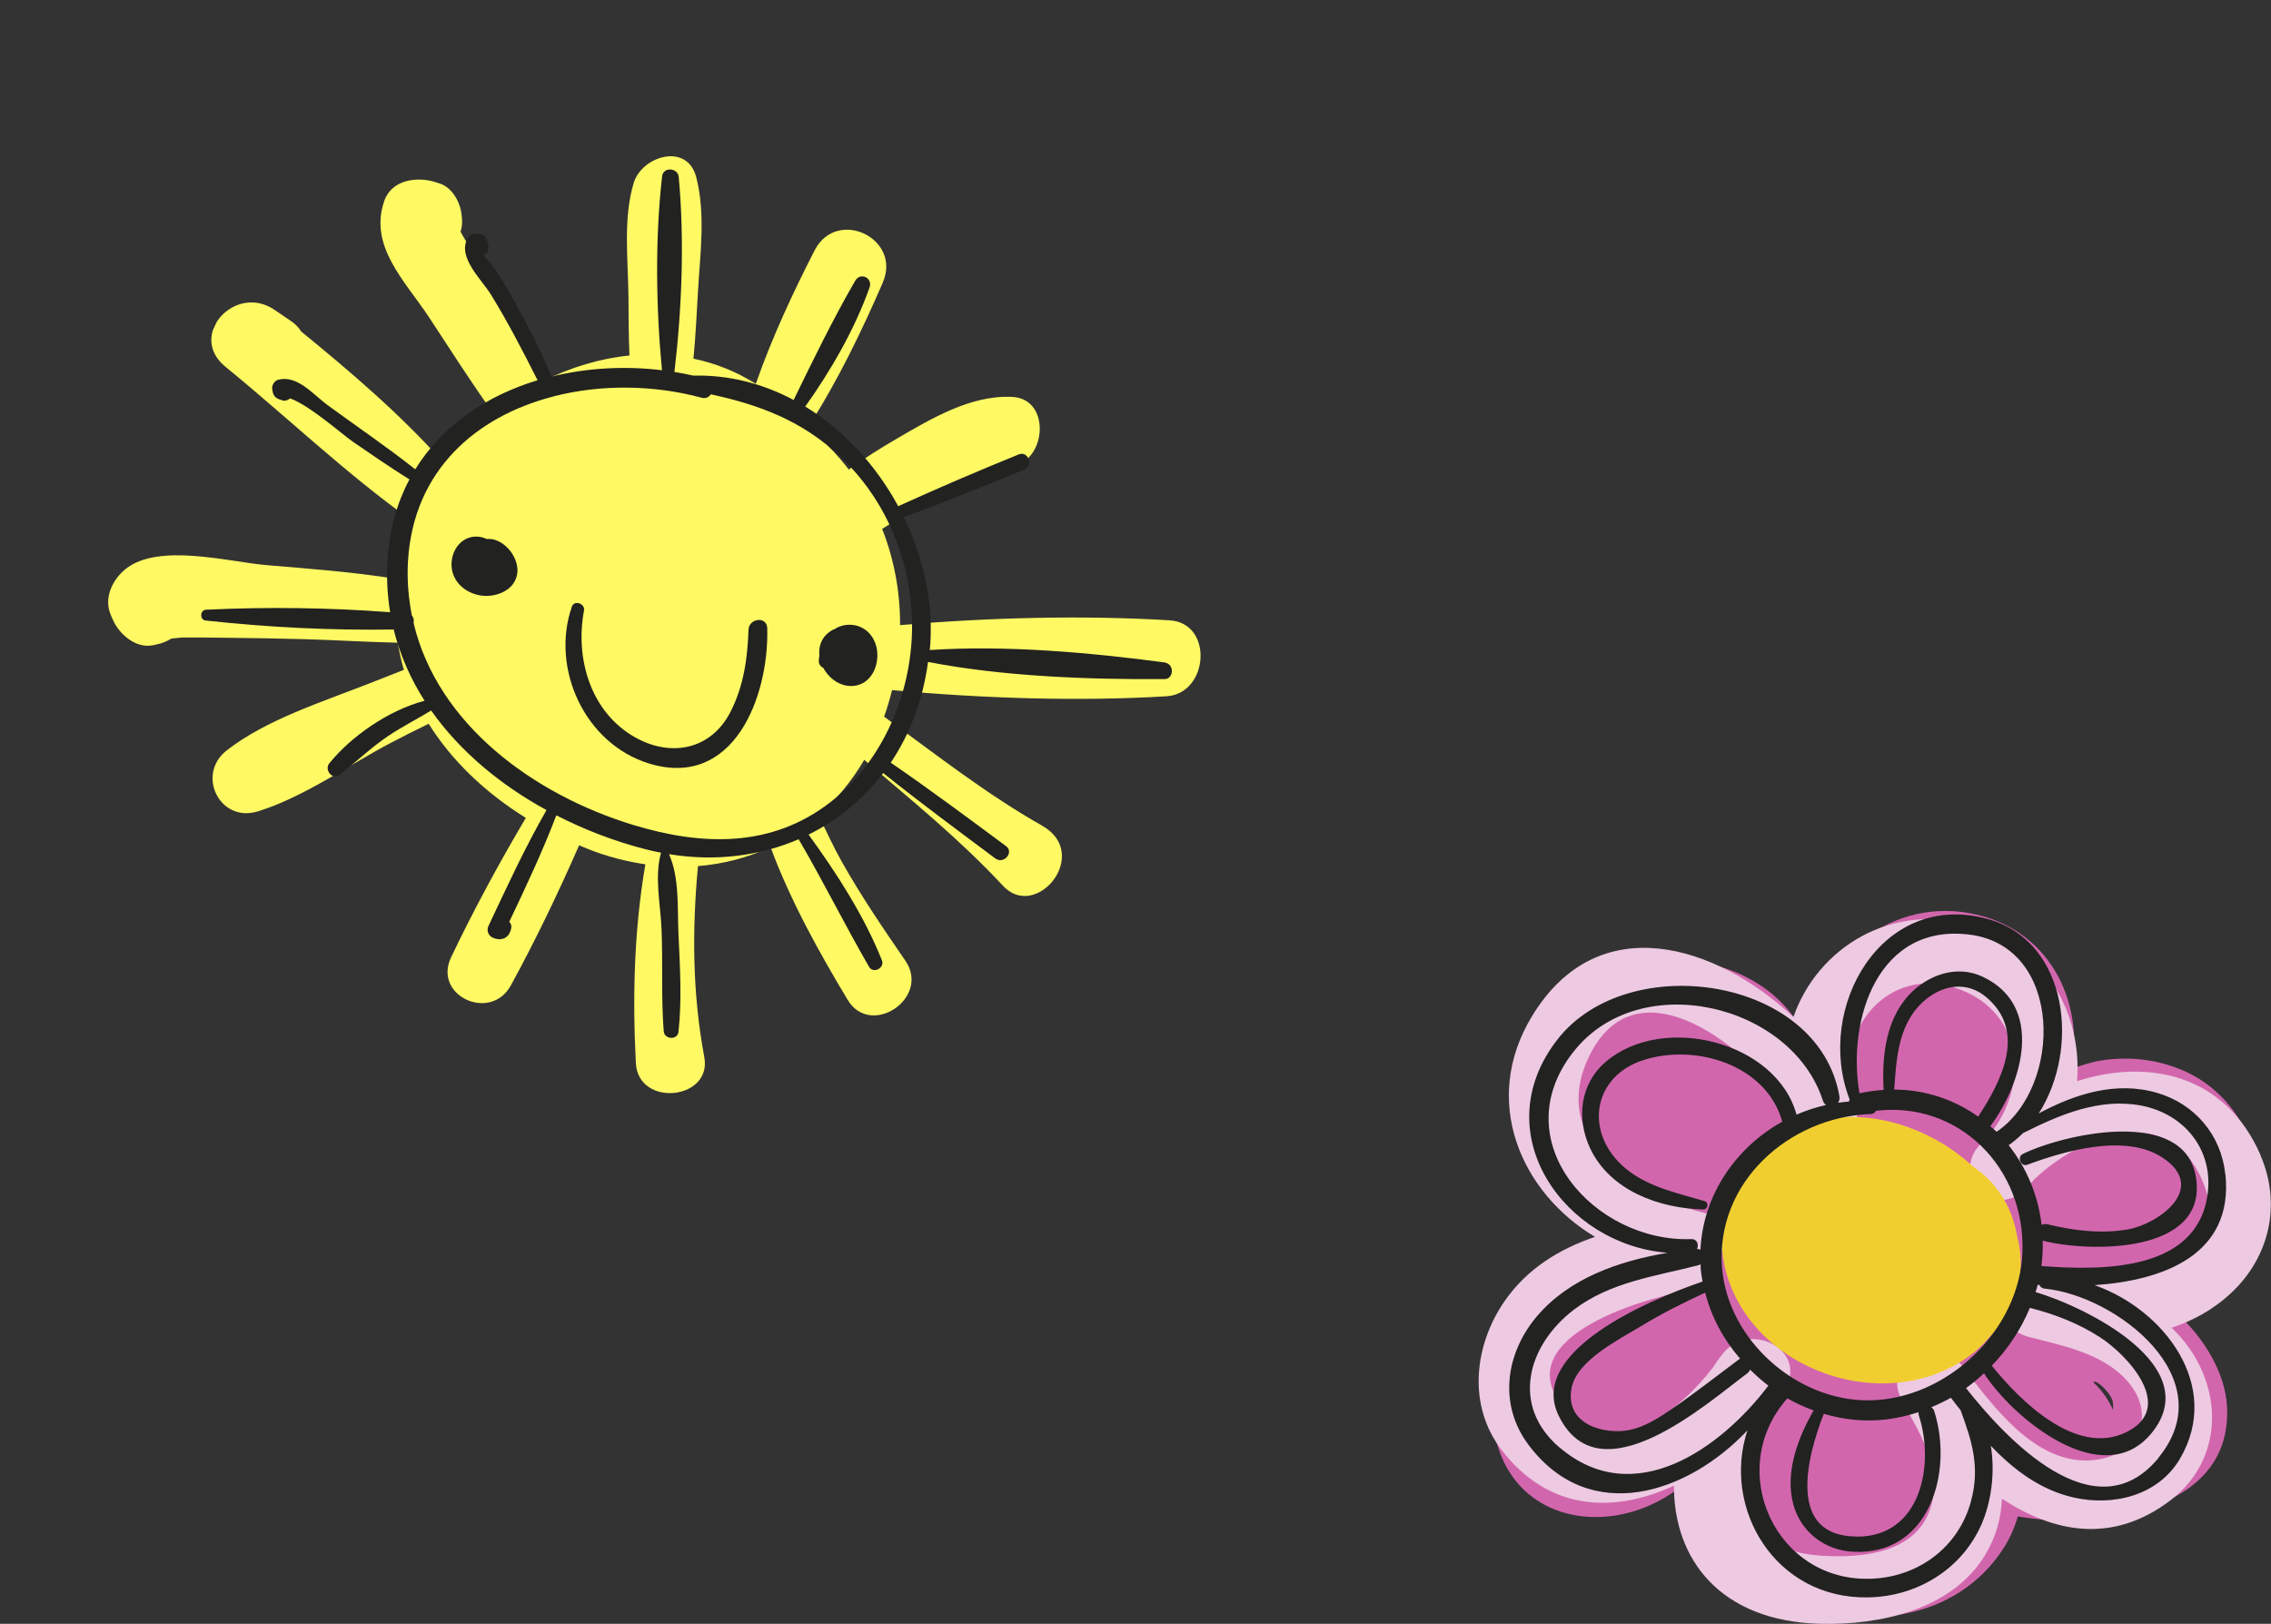 <svg width="344" height="246" viewBox="0 0 344 246" fill="none" xmlns="http://www.w3.org/2000/svg">
<rect x="0" y="0" width="344" height="246" fill="#333333" stroke="none"/>
<g clip-path="url(#clip0_379_3)">
<path d="M329.509 198.734C329.866 198.621 330.222 198.528 330.579 198.397C346.985 192.206 345.671 167.927 329.941 161.867C325.999 160.352 321.813 159.997 317.646 160.763C317.233 160.838 315.638 161.268 313.798 161.886C315.694 151.654 310.382 140.637 298.538 138.374C285.473 135.886 274.005 146.417 276.238 157.827C275.469 157.939 274.699 158.07 273.948 158.22C268.58 144.378 248.42 141.105 237.759 152.047C226.102 163.999 232.972 182.217 247.2 186.744C247.163 187.735 247.182 188.727 247.238 189.737C246.281 189.419 245.229 189.4 244.16 189.812C232.785 194.188 223.249 205.486 226.665 218.373C229.875 230.513 243.221 232.645 252.869 226.454C254.615 225.331 256.454 223.798 258.144 222.002C258.369 224.06 258.406 226.267 259.101 228.118C261.184 233.655 265.445 238.387 270.551 241.361C281.438 247.702 296.342 245.607 303.437 234.628C304.451 233.075 305.164 231.41 305.652 229.727C307.998 230.139 310.42 230.326 312.954 230.307C323.765 230.251 338.031 226.603 337.336 213.099C337.074 208.03 333.939 202.718 329.528 198.734L329.509 198.734ZM294.746 203.559C294.202 203.877 293.639 204.177 293.057 204.438C292.287 204.102 291.48 203.803 290.598 203.616C285.267 202.437 281.044 203.485 277.778 205.897C274.868 205.224 272.09 204.046 269.687 202.344C259.683 195.329 259.495 184.425 266.459 175.259C266.534 175.147 266.59 175.054 266.665 174.941C277.646 172.173 289.321 167.609 298.144 178.215C304.788 186.202 304.113 198.042 294.765 203.559L294.746 203.559ZM320.068 213.585C319.336 211.958 318.322 210.555 317.102 209.433C317.346 208.759 319.974 211.153 320.068 212.556C320.086 213.005 320.086 213.323 320.068 213.585Z" fill="#D266AD"/>
<path d="M342.442 175.054C337.111 162.69 325.286 160.333 314.624 163.794C315.412 153.843 310.213 143.836 299.045 140.319C286.656 136.429 275.3 143.574 271.658 154.067C259.908 143.088 242.095 137.476 232.09 153.899C224.206 166.805 230.438 180.721 241.607 187.38C236.201 189.213 231.302 192.206 227.904 197.125C223.268 203.84 222.273 212.93 227.454 219.664C234.699 229.091 244.685 229.203 253.564 225.07C253.507 236.161 260.527 245.626 275.769 246C284.76 246.206 295.535 243.905 300.603 235.731C302.329 232.944 303.118 230.026 303.249 227.052C310.983 232.121 319.88 234.029 328.74 227.314C334.896 222.657 336.604 215.025 333.676 207.974C332.55 205.243 330.898 203.017 328.946 201.147C332.212 200.062 335.272 198.397 337.937 195.909C343.812 190.41 345.596 182.442 342.423 175.054L342.442 175.054ZM308.561 192.131C302.536 191.626 301.485 200.997 307.153 202.493C312.109 203.784 318.04 204.906 321.776 208.722C327.125 214.184 323.878 220.655 316.895 221.216C308.261 221.909 301.86 212.986 297.261 206.982C293.263 201.764 284.741 206.197 288.158 212.294C291.011 217.401 294.371 222.9 292.325 228.736C290.054 235.264 282.076 236.105 275.807 235.675C260.696 234.628 262.93 221.534 268.993 212.351C269.425 211.771 269.838 211.191 270.232 210.611C274.155 204.663 264.995 199.837 260.884 205.168C260.377 205.841 259.889 206.515 259.439 207.207C254.408 213.735 244.591 221.778 237.402 213.903C227.454 202.998 248.308 196.901 255.29 195.573C257.731 195.105 258.932 193.122 259.12 191.009C262.104 189.681 262.724 184.78 258.838 183.901C248.289 181.525 234.793 173.333 240.443 160.614C247.989 143.667 267.341 160.614 272.409 170.452C274.831 175.147 283.015 171.874 281.1 166.805C277.271 156.611 285.924 145.669 296.98 149.933C306.741 153.712 307.21 164.804 301.353 171.893C300.771 172.454 300.227 173.052 299.702 173.651C295.722 178.29 301.879 184.593 306.478 180.403C307.116 179.823 307.679 179.206 308.242 178.57C315 172.211 327.576 167.011 333.094 177.785C340.865 192.991 316.952 192.823 308.599 192.112L308.561 192.131Z" fill="#EDCAE2"/>
<path d="M305.596 187.586C304.957 183.302 302.761 179.318 298.801 176.681C291.443 169.854 280.03 166.824 270.964 171.406C259.063 177.429 257.656 192.15 266.44 201.577C274.455 210.162 288.796 212.519 298.481 205.299C299.533 204.513 300.471 203.597 301.316 202.605C305.126 198.715 307.078 193.44 305.614 187.586L305.596 187.586Z" fill="#F1CE30"/>
<path d="M337.074 177.878C336.454 171.93 332.437 167.217 326.712 165.552C320.499 163.756 314.343 165.72 308.824 168.675C315.056 158.93 313.348 142.676 301.184 139.253C285.004 134.708 274.906 152.72 280.124 166.431C280.124 166.468 280.161 166.487 280.18 166.524C280.124 166.637 280.105 166.768 280.086 166.88C279.523 166.917 278.96 166.992 278.416 167.067C278.603 166.805 278.697 166.45 278.622 166.057C275.45 147.913 246.581 143.78 235.919 157.471C224.826 171.724 237.046 188.614 252.606 189.793C245.192 191.046 237.665 193.646 232.747 199.482C228.017 205.112 226.985 212.837 231.527 218.878C240.875 231.336 255.76 226.173 264.695 216.69C260.79 228.474 268.862 242.297 283.033 241.997C290.466 241.848 297.224 237.695 300.19 230.831C301.616 227.52 302.236 223.087 301.56 219.028C305.014 222.657 309.031 225.687 314.023 226.847C320.105 228.249 326.956 226.585 330.241 220.936C336.623 209.975 327.857 198.416 317.271 194.693C327.538 194.001 338.388 190.186 337.092 177.859L337.074 177.878ZM298.481 141.61C312.559 143.499 312.447 164.635 302.442 171.462C302.142 171.163 301.804 170.901 301.485 170.621C306.421 163.981 309.706 152.346 300.283 147.951C296.642 146.249 292.55 147.502 289.734 150.158C285.68 153.992 285.023 159.847 285.323 165.122C284.122 165.196 282.902 165.346 281.663 165.627C279.748 154.479 284.441 139.74 298.481 141.61ZM299.645 169.162C296.023 166.581 291.63 165.084 286.919 165.065C287.182 161.549 287.369 157.771 289.096 154.591C291.386 150.345 296.698 147.539 300.903 151.093C306.985 156.256 303.23 163.7 299.645 169.162ZM283.371 168.769C283.765 168.769 284.028 168.545 284.16 168.283C296.698 166.786 306.834 176.905 306.346 189.755C305.896 201.577 294.878 212.051 283.071 212.145C272.109 212.238 261.71 202.961 260.847 192.037C259.833 179.169 270.945 169.218 283.371 168.769ZM307.473 198.135C311.227 199.089 314.831 200.473 318.097 202.587C322.301 205.299 329.697 213.267 322.038 216.989C314.493 220.655 306.008 212.257 301.71 206.889C304.169 204.364 306.121 201.39 307.473 198.135ZM281.288 232.776C270.57 232.776 273.704 220.693 276.257 214.184C279.279 215.081 282.47 215.418 285.68 215.044C287.369 214.838 289.002 214.464 290.598 213.94C290.598 214.09 290.598 214.24 290.654 214.427C293.076 221.834 291.03 232.795 281.288 232.795L281.288 232.776ZM263.568 205.86C263.568 205.86 263.474 205.897 263.437 205.916C260.152 208.366 256.905 210.929 253.507 213.267C251.461 214.67 249.228 216.185 246.731 216.653C243.071 217.363 236.97 215.848 238.059 210.256C238.866 206.066 245.361 202.867 248.589 200.903C251.705 198.996 254.971 197.368 258.294 195.834C259.232 199.538 261.091 202.961 263.587 205.841L263.568 205.86ZM238.341 159.342C248.402 146.529 271.414 152.103 276.126 166.749C276.22 167.048 276.407 167.254 276.595 167.404C275.056 167.74 273.554 168.245 272.128 168.863C269.087 157.752 251.893 153.487 243.259 160.838C239.317 164.186 238.735 169.461 240.893 174.025C243.953 180.403 251.349 183.059 258.012 183.228C258.744 183.228 258.876 182.161 258.181 181.956C253.808 180.665 249.059 179.711 245.624 176.475C239.993 171.163 241.382 162.952 249.059 160.558C257.036 158.07 267.604 161.399 269.969 169.929C262.986 173.8 257.956 181.002 257.58 189.325C257.43 189.25 257.261 189.213 257.055 189.213C257.355 188.577 257.092 187.679 256.173 187.717C241.55 188.24 227.698 172.903 238.322 159.361L238.341 159.342ZM236.313 219.365C228.768 213.005 231.339 203.784 238.453 198.378C243.991 194.188 250.786 193.347 257.318 191.663C257.43 191.626 257.524 191.57 257.599 191.514C257.599 191.757 257.599 192 257.618 192.262C257.674 192.898 257.787 193.534 257.9 194.151C249.697 196.938 231.396 204.757 236.088 214.445C242.283 227.183 258.613 212.538 264.676 208.049C264.882 207.88 265.014 207.693 265.089 207.487C265.971 208.348 266.872 209.171 267.867 209.919C260.696 219.383 247.576 228.867 236.313 219.346L236.313 219.365ZM298.519 227.576C296.623 234.347 290.729 238.78 283.765 239.154C268.993 239.977 261.128 222.675 270.739 211.846C272.015 212.575 273.348 213.174 274.718 213.679C272.315 217.868 270.344 223.124 271.64 227.894C272.785 232.14 276.464 234.908 280.837 235.095C292.381 235.582 295.891 222.825 292.982 213.772C292.888 213.51 292.738 213.323 292.55 213.192C293.564 212.762 294.558 212.294 295.516 211.752C295.985 212.388 296.473 213.005 296.98 213.641C298.669 218.224 300.002 222.283 298.519 227.557L298.519 227.576ZM327.013 220.805C317.44 232.551 303.869 217.999 297.806 210.293C298.763 209.601 299.664 208.853 300.527 208.049C304.976 214.95 318.622 226.154 325.962 217.045C334.052 207.001 316.22 198.098 308.336 195.741C308.449 195.367 308.58 194.993 308.674 194.619C308.73 194.619 308.749 194.656 308.805 194.656C308.843 194.656 308.88 194.656 308.918 194.656C309.031 194.937 309.293 195.18 309.687 195.217C320.537 196.265 336.792 208.778 326.994 220.786L327.013 220.805ZM309.218 191.85C309.387 190.578 309.443 189.269 309.425 187.96C309.425 187.96 309.425 187.96 309.443 187.96C316.295 189.737 334.54 190.092 332.625 178.308C330.879 167.591 312.447 171.837 306.384 174.829C305.483 175.278 306.121 176.812 307.078 176.457C312.822 174.324 322.02 171.649 327.651 175.428C334.446 180.01 326.994 185.397 322.376 186.239C318.284 186.968 314.117 186.426 310.119 185.472C309.781 185.397 309.5 185.453 309.256 185.566C308.711 180.964 306.909 176.831 304.263 173.501C305.032 172.959 305.746 172.342 306.421 171.668C311.977 168.881 318.003 166.281 324.366 167.497C330.879 168.75 335.272 174.193 334.408 180.815C332.888 192.692 318.359 192.486 309.199 191.794L309.218 191.85Z" fill="#222221"/>
</g>
<g clip-path="url(#clip1_379_3)">
<path d="M177.193 93.975C164.001 93.184 149.789 93.544 136.34 94.705C136.356 89.558 135.403 84.633 133.626 80.126C135.671 78.834 137.724 77.564 139.878 76.47C144.752 74.017 151.188 73.053 155.407 69.686C158.561 67.174 158.366 60.368 153.307 60.129C147.048 59.819 141.041 63.425 135.736 66.519C133.373 67.899 130.903 69.431 128.57 71.138C126.764 68.763 124.673 66.64 122.336 64.804C126.855 57.836 130.637 49.934 133.723 42.804C136.618 36.079 126.748 31.406 123.394 37.933C120.225 44.107 116.943 51.107 114.487 58.149C111.494 56.261 108.308 55.016 105.04 54.336C105.374 50.935 105.529 47.523 105.728 44.095C106.058 38.361 106.897 32.483 105.473 26.877C104.115 21.522 97.246 23.639 96.004 27.677C94.364 33.03 95.133 39.282 95.194 44.851C95.215 47.851 95.214 50.858 95.346 53.856C90.862 54.31 86.437 55.654 82.305 57.704C80.936 54.949 79.478 52.225 78.013 49.516C76.447 46.632 74.888 43.732 73.322 40.847C72.909 40.084 70.719 36.923 69.767 35.116C69.96 34.473 70.04 33.796 69.98 33.181C69.96 32.951 69.924 32.714 69.911 32.469C69.703 30.647 68.533 28.444 66.657 27.816C66.447 27.754 66.26 27.684 66.05 27.622C63.281 26.701 59.37 27.15 58.214 30.421C55.822 37.291 61.322 42.526 64.976 48.047C68.167 52.872 71.279 57.825 74.675 62.526C71.857 64.756 69.337 67.329 67.218 70.145C60.82 62.909 53.076 56.304 45.62 50.219C45.279 49.655 44.782 49.109 44.056 48.62C43.223 48.043 42.399 47.489 41.559 46.928C35.641 42.89 28.318 50.81 34.141 55.556C43.419 63.123 52.555 71.889 62.384 78.872C61.222 81.883 60.453 84.841 60.091 87.716C53.546 86.647 46.837 86.162 40.342 85.612C34.629 85.119 23.953 82.195 18.998 86.224C17.028 87.826 15.689 90.588 16.77 93.134C16.88 93.37 16.968 93.613 17.078 93.848C18.001 96.026 20.557 98.296 23.171 97.749C23.378 97.7 23.578 97.666 23.785 97.617C24.622 97.442 25.343 97.122 25.966 96.737C26.427 96.698 26.947 96.649 27.607 96.576C29.654 96.568 31.708 96.583 33.755 96.613C37.857 96.657 41.951 96.717 46.039 96.829C50.746 96.957 55.494 97.27 60.252 97.367C60.479 98.758 60.773 100.126 61.185 101.476C59.408 102.161 57.661 102.86 55.922 103.544C48.845 106.334 40.337 108.999 34.334 113.69C29.674 117.326 33.27 124.727 39.076 122.915C46.063 120.743 52.674 115.973 59.162 112.556C61.051 111.557 62.992 110.602 64.933 109.646C68.434 115.259 73.53 120.102 79.65 123.906C75.569 130.805 71.723 137.907 68.331 145.021C65.541 150.86 74.316 154.888 77.38 149.288C81.107 142.478 84.549 135.296 87.722 128.06C88.165 128.251 88.624 128.449 89.075 128.625C92.021 129.794 94.918 130.518 97.756 130.939C96.062 140.817 95.792 150.834 96.315 161.042C96.658 167.808 107.912 166.658 106.682 160.134C104.87 150.474 104.829 140.842 105.726 131.212C109.632 130.89 113.33 129.918 116.714 128.322C119.726 136.493 124.23 144.543 128.41 151.485C131.908 157.299 141.024 151.159 137.129 145.525C133.765 140.637 130.462 135.777 127.545 130.605C126.254 128.308 125.139 125.911 124.009 123.507C126.683 121.154 129.019 118.348 130.912 115.113C138.116 121.262 145.473 127.245 151.931 134.197C156.959 139.614 165.402 129.36 157.848 125.082C149.397 120.29 141.757 114.284 133.923 108.572C134.39 107.269 134.782 105.932 135.12 104.55C148.762 105.791 163.323 106.292 176.698 105.482C183.104 105.091 183.87 94.372 177.155 93.975L177.193 93.975Z" fill="#FFF964"/>
<path d="M176.567 100.375C165.189 98.862 152.39 97.706 140.837 98.477C140.867 98.179 140.904 97.867 140.919 97.562C141.341 91.047 139.832 84.373 136.909 78.354C143.023 76.082 149.112 73.67 155.123 71.148C156.567 70.545 155.759 68.238 154.293 68.849C148.169 71.336 142.079 73.949 136.058 76.686C132.708 70.52 127.852 65.167 121.975 61.589C125.883 56.112 129.495 49.817 131.717 43.545C132.233 42.101 130.327 41.184 129.549 42.523C126.192 48.315 123.166 54.537 120.217 60.595C115.611 58.147 110.464 56.766 105.006 56.907C104.062 56.682 103.113 56.51 102.157 56.352C103.294 46.799 103.693 36.274 102.807 26.794C102.684 25.415 100.47 25.233 100.297 26.692C99.216 36.089 99.359 46.557 100.275 56.089C94.669 55.408 88.925 55.726 83.554 57.046C82.377 54.234 81.038 51.493 79.625 48.791C78.72 47.08 77.793 45.377 76.823 43.727C76.334 42.891 75.837 42.07 75.326 41.242C75.187 41.029 74.195 39.736 73.232 38.695C73.623 38.531 73.958 38.249 73.977 37.78C74.01 37.007 73.919 36.653 73.553 35.985C73.335 35.551 72.765 35.393 72.319 35.403C72.185 35.413 72.043 35.401 71.91 35.411C71.426 35.422 71.018 35.78 70.79 36.186C69.303 38.988 72.934 42.333 74.305 44.539C76.93 48.767 79.181 53.167 81.432 57.604C73.749 59.925 67.011 64.416 62.902 71.1C58.6 67.695 54.037 64.608 49.605 61.362C47.445 59.775 45.035 56.768 42.137 57.529C41.59 57.674 41.13 58.375 41.233 58.937L41.303 59.337C41.415 59.995 41.788 60.336 42.411 60.538C42.553 60.587 42.696 60.636 42.846 60.67C43.198 60.781 43.626 60.616 43.932 60.357C46.806 61.327 51.97 65.908 53.446 66.916C56.284 68.86 59.1 70.811 62.017 72.627C60.181 76.091 59.013 80.089 58.707 84.641C58.522 87.453 58.678 90.167 59.097 92.75C49.897 92.044 40.361 91.932 31.211 92.368C30.289 92.41 30.214 93.897 31.139 94.003C40.444 95.034 50.227 95.52 59.63 95.368C60.595 99.254 62.208 102.858 64.313 106.161C58.893 107.586 53.228 111.519 49.89 115.632C49.066 116.638 50.37 118.243 51.458 117.38C53.941 115.433 56.173 113.275 58.794 111.502C60.896 110.09 63.16 108.957 65.309 107.64C69.687 113.85 75.846 118.938 82.784 122.724C79.536 128.364 76.744 134.441 73.977 140.308C73.68 140.939 73.952 141.728 74.599 142.033C75.991 142.671 77.183 142.096 77.444 140.567C77.509 140.195 77.375 139.893 77.138 139.653C79.652 134.363 82.192 128.975 84.27 123.516C88.596 125.739 93.185 127.481 97.783 128.659C98.569 128.865 99.355 129.033 100.132 129.18C99.111 132.789 100.038 136.95 100.203 140.66C100.426 145.847 100.136 151.067 100.537 156.227C100.627 157.48 102.625 157.615 102.772 156.327C103.314 151.391 102.989 146.303 102.765 141.355C102.598 137.533 102.933 132.959 101.336 129.399C108.389 130.56 115.124 129.664 120.972 127.138C124.706 133.503 127.955 140.117 131.653 146.483C132.282 147.569 134.045 146.639 133.593 145.491C130.922 138.783 126.746 132.301 122.48 126.437C126.9 124.246 130.76 121.095 133.781 117.108C139.322 121.556 145.073 125.79 150.758 130.049C152.039 131.001 153.667 129.109 152.379 128.172C146.605 123.908 140.837 119.592 134.926 115.539C137.828 111.22 139.794 106.075 140.576 100.28C151.956 102.491 164.879 102.954 176.397 102.882C177.818 102.873 177.897 100.599 176.5 100.399L176.567 100.375ZM125.792 121.523C116.844 128.475 106.328 128.139 95.945 124.985C80.845 120.396 66.275 109.728 62.65 94.389C62.729 93.986 62.659 93.549 62.392 93.258C61.873 90.611 61.628 87.853 61.803 84.945C62.645 71.254 72.078 63.155 83.614 60.119C83.695 60.102 83.777 60.086 83.85 60.047C91.054 58.197 99.049 58.299 106.263 60.251C106.914 60.43 107.392 60.16 107.664 59.738C114.868 61.282 121.416 63.673 127.211 69.103C134.347 75.788 138.187 85.285 138.155 94.993C138.115 104.99 133.782 115.311 125.792 121.523Z" fill="#222221"/>
<path d="M78.356 86.881C78.63 84.699 76.851 82.227 74.733 81.724C74.403 81.642 74.076 81.634 73.734 81.656C72.83 81.23 71.771 81.134 70.733 81.58C68.848 82.416 68.049 84.736 68.534 86.634C69.1 88.79 71.172 90.134 73.318 90.266C75.502 90.396 78.042 89.264 78.348 86.859L78.356 86.881Z" fill="#222221"/>
<path d="M131.988 96.322C130.787 94.655 128.543 94.184 126.72 95.122C126.646 95.161 126.581 95.222 126.507 95.26C126.213 95.378 125.926 95.518 125.67 95.709C124.39 96.628 123.969 97.989 124.121 99.345C124.061 99.629 124.016 99.919 124.023 100.216C124.025 100.602 124.349 101.048 124.694 101.174L124.709 101.182C125.457 102.562 126.772 103.677 128.347 103.888C132.453 104.43 134.09 99.203 131.988 96.322Z" fill="#222221"/>
<path d="M116.221 95.179C116.168 93.301 113.43 93.643 113.377 95.434C113.242 99.7 112.646 103.931 110.678 107.792C107.738 113.596 101.686 114.723 96.323 111.772C89.444 107.978 87.092 99.733 88.464 92.492C88.662 91.448 86.98 90.838 86.62 91.915C83.379 101.284 88.583 112.69 98.33 115.672C111.121 119.576 116.489 105.578 116.221 95.179Z" fill="#222221"/>
</g>
<defs>
<clipPath id="clip0_379_3">
<rect width="120" height="108" fill="white" transform="translate(224 138)"/>
</clipPath>
<clipPath id="clip1_379_3">
<rect width="157.076" height="130.897" fill="white" transform="translate(55.83) rotate(25.247)"/>
</clipPath>
</defs>
</svg>
